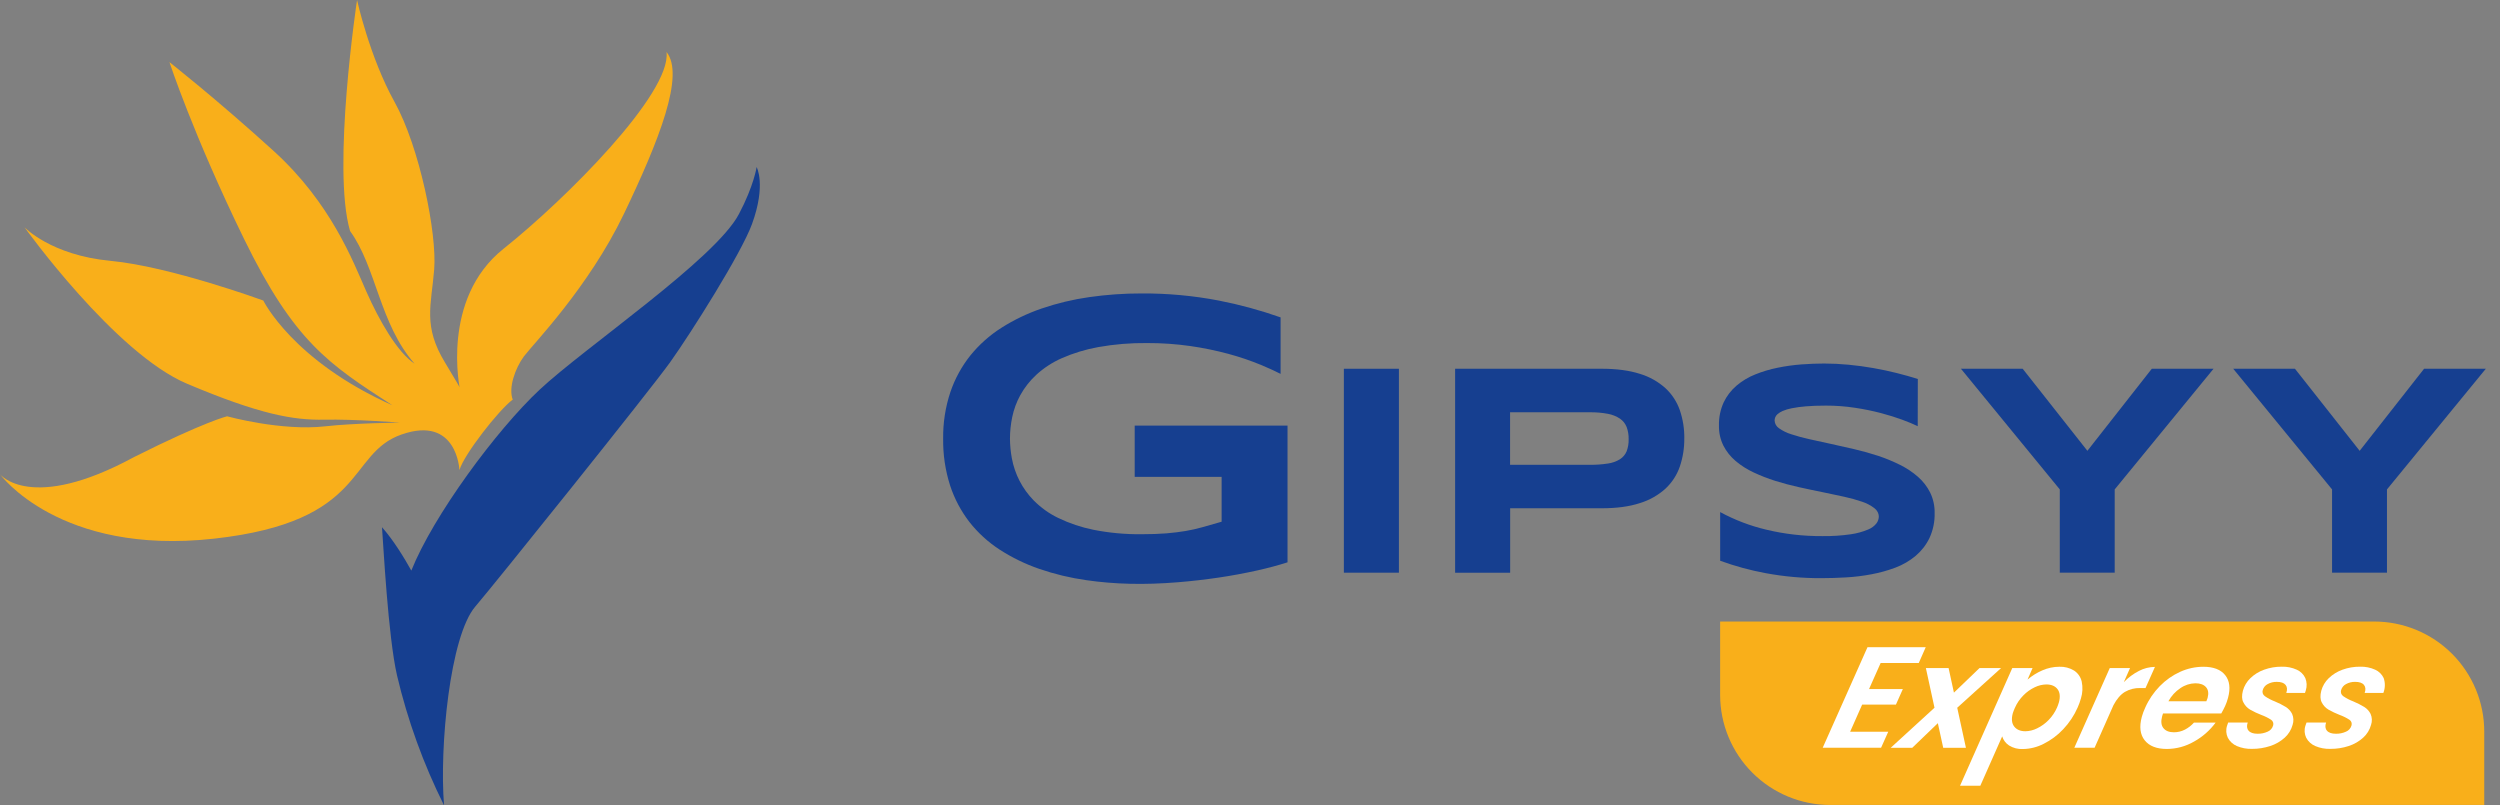 <svg width="149" height="48" viewBox="0 0 149 48" fill="none" xmlns="http://www.w3.org/2000/svg">
<rect x="0" y="0" width="149" height="48" fill="#808080" stroke="none"/>
<g clip-path="url(#clip0_26_281)">
<path d="M27.381 28C27.381 28 27.239 24.742 23.936 25.894C20.633 27.046 21.965 31.083 12.749 32.105C3.533 33.127 0 28.265 0 28.265C0 28.265 1.823 30.589 7.999 27.236C12.198 25.131 13.534 24.811 13.534 24.811C13.534 24.811 16.768 25.706 19.392 25.408C21.072 25.217 23.848 25.187 23.848 25.187C23.848 25.187 21.154 24.977 19.315 25.013C17.476 25.049 15.459 24.69 11.151 22.872C6.843 21.055 1.459 13.543 1.459 13.543C1.459 13.543 3.03 15.211 6.591 15.547C10.152 15.883 15.693 17.912 15.693 17.912C15.693 17.912 17.442 21.503 23.388 24.155C19.603 21.706 17.543 20.386 14.53 14.209C11.518 8.033 10.099 3.703 10.099 3.703C10.099 3.703 12.846 5.854 16.294 8.984C19.744 12.114 21.047 15.597 21.828 17.362C22.609 19.127 23.684 20.996 24.71 21.678C22.614 19.292 22.438 15.934 20.863 13.768C19.769 10.017 21.28 -1.52588e-05 21.28 -1.52588e-05C21.28 -1.52588e-05 22.019 3.379 23.515 6.076C25.012 8.772 26.051 13.919 25.877 16.063C25.703 18.207 25.198 19.435 26.528 21.617C27.858 23.799 27.414 23.207 27.414 23.207C27.414 23.207 26.25 17.825 30.008 14.829C33.766 11.832 40.023 5.551 39.724 3.1C40.822 4.463 39.297 8.342 37.188 12.741C35.079 17.14 31.739 20.545 31.219 21.249C30.7 21.954 30.292 23.129 30.559 23.816C29.726 24.43 27.645 27.102 27.388 28.003" fill="#F9AF1A"/>
<path d="M23.662 40.253C23.13 37.933 22.849 32.479 22.767 31.423C23.455 32.196 24.102 33.264 24.515 34.007C25.817 30.747 29.584 25.634 32.164 23.223C34.854 20.706 42.634 15.44 44.037 12.763C44.932 11.073 45.095 9.957 45.095 9.957C45.095 9.957 45.674 11.004 44.82 13.351C44.182 15.106 41.163 19.876 39.95 21.575C38.737 23.275 29.376 34.934 28.328 36.15C26.815 37.91 26.183 44.527 26.465 47.998C25.234 45.533 24.294 42.934 23.662 40.252" fill="#163F90"/>
<path d="M68.031 17.489C66.987 17.488 65.945 17.561 64.912 17.709C63.951 17.846 63.005 18.073 62.086 18.386C61.242 18.674 60.434 19.061 59.681 19.539C58.981 19.984 58.358 20.54 57.835 21.184C57.314 21.838 56.91 22.578 56.642 23.37C56.345 24.265 56.2 25.203 56.212 26.146C56.199 27.09 56.338 28.03 56.624 28.929C56.881 29.717 57.271 30.455 57.777 31.111C58.282 31.754 58.889 32.309 59.574 32.754C60.313 33.232 61.108 33.619 61.94 33.905C62.855 34.22 63.798 34.446 64.756 34.58C66.419 34.821 68.182 34.868 70.207 34.702C71.012 34.637 71.824 34.542 72.619 34.426C73.414 34.31 74.203 34.16 74.948 33.995C75.599 33.848 76.199 33.687 76.737 33.514V25.364H67.628V28.422H72.809V31.093L72.56 31.166L71.642 31.427C71.319 31.518 70.992 31.591 70.662 31.647C70.314 31.706 69.928 31.754 69.516 31.788C69.103 31.822 68.613 31.839 68.056 31.839C67.088 31.851 66.122 31.763 65.173 31.576C64.444 31.429 63.737 31.192 63.067 30.869C62.525 30.607 62.033 30.255 61.61 29.827C60.933 29.137 60.479 28.259 60.305 27.308C60.234 26.923 60.197 26.532 60.194 26.14C60.196 25.714 60.24 25.288 60.326 24.87C60.42 24.41 60.583 23.965 60.809 23.553C61.059 23.101 61.38 22.692 61.759 22.341C62.21 21.929 62.725 21.593 63.284 21.347C63.979 21.043 64.707 20.822 65.454 20.687C66.418 20.515 67.397 20.435 68.377 20.446C69.235 20.444 70.092 20.503 70.942 20.624C71.711 20.734 72.473 20.891 73.223 21.093C73.896 21.275 74.557 21.501 75.201 21.768C75.599 21.935 75.973 22.107 76.323 22.283V18.916C75.12 18.492 73.887 18.156 72.635 17.912C71.116 17.621 69.573 17.48 68.028 17.489" fill="#163F90"/>
<path d="M83.375 21.978H80.094V34.132H83.375V21.978Z" fill="#163F90"/>
<path d="M97.067 26.178C97.073 25.93 97.033 25.682 96.948 25.449C96.867 25.247 96.729 25.075 96.551 24.952C96.334 24.808 96.09 24.711 95.834 24.664C95.474 24.597 95.107 24.566 94.741 24.572H90V27.702H94.741C95.107 27.707 95.472 27.682 95.834 27.626C96.088 27.591 96.332 27.504 96.551 27.37C96.728 27.257 96.867 27.091 96.948 26.897C97.034 26.668 97.074 26.424 97.067 26.18V26.178ZM100.384 26.128C100.39 26.697 100.301 27.264 100.119 27.803C99.947 28.306 99.653 28.759 99.265 29.121C98.826 29.517 98.305 29.812 97.739 29.984C97.115 30.191 96.353 30.294 95.453 30.293H90.005V34.133H86.725V21.977H95.454C96.351 21.977 97.113 22.079 97.74 22.282C98.306 22.452 98.827 22.745 99.266 23.14C99.654 23.501 99.947 23.953 100.12 24.454C100.302 24.992 100.392 25.557 100.385 26.125" fill="#163F90"/>
<path d="M114.296 25.4C114.066 25.287 113.762 25.161 113.385 25.02C113.008 24.88 112.583 24.747 112.11 24.621C111.597 24.487 111.077 24.381 110.552 24.303C109.981 24.216 109.405 24.174 108.828 24.174C108.356 24.174 107.953 24.189 107.62 24.219C107.338 24.241 107.058 24.279 106.78 24.334C106.595 24.368 106.414 24.423 106.24 24.497C106.13 24.545 106.028 24.609 105.936 24.687C105.874 24.74 105.826 24.809 105.798 24.886C105.779 24.943 105.768 25.003 105.767 25.063C105.77 25.156 105.796 25.247 105.843 25.328C105.889 25.409 105.954 25.477 106.033 25.527C106.255 25.682 106.499 25.802 106.758 25.881C107.11 25.997 107.467 26.094 107.828 26.173C108.235 26.265 108.666 26.359 109.12 26.456C109.574 26.554 110.046 26.66 110.535 26.775C111.022 26.89 111.494 27.022 111.951 27.172C112.393 27.32 112.825 27.499 113.243 27.707C113.629 27.897 113.988 28.136 114.312 28.419C114.612 28.682 114.859 29 115.038 29.357C115.22 29.734 115.312 30.149 115.304 30.568C115.318 31.087 115.212 31.602 114.994 32.072C114.796 32.48 114.514 32.842 114.167 33.134C113.809 33.431 113.404 33.666 112.968 33.83C112.505 34.004 112.027 34.137 111.54 34.227C111.041 34.322 110.535 34.385 110.027 34.413C109.518 34.443 109.033 34.458 108.572 34.458C107.452 34.465 106.334 34.365 105.233 34.16C104.31 33.99 103.403 33.742 102.522 33.421V30.52C103.393 30.992 104.322 31.346 105.286 31.572C106.374 31.832 107.49 31.959 108.608 31.952C109.178 31.961 109.747 31.924 110.311 31.842C110.665 31.792 111.011 31.697 111.34 31.559C111.54 31.482 111.714 31.352 111.845 31.183C111.926 31.069 111.972 30.934 111.977 30.794C111.976 30.695 111.951 30.597 111.904 30.509C111.858 30.421 111.793 30.345 111.712 30.286C111.494 30.119 111.249 29.991 110.988 29.905C110.636 29.785 110.279 29.686 109.916 29.607C109.509 29.516 109.078 29.424 108.624 29.333C108.167 29.241 107.696 29.143 107.214 29.035C106.731 28.926 106.259 28.803 105.802 28.659C105.361 28.52 104.929 28.351 104.51 28.154C104.125 27.976 103.765 27.747 103.441 27.473C103.141 27.22 102.895 26.91 102.715 26.562C102.532 26.191 102.441 25.782 102.45 25.369C102.437 24.89 102.534 24.414 102.733 23.978C102.915 23.597 103.176 23.258 103.497 22.984C103.83 22.702 104.206 22.477 104.611 22.316C105.042 22.142 105.488 22.009 105.943 21.918C106.41 21.822 106.883 21.756 107.359 21.719C107.836 21.684 108.29 21.666 108.72 21.666C109.193 21.666 109.678 21.69 110.175 21.737C110.673 21.785 111.164 21.851 111.648 21.936C112.132 22.022 112.6 22.121 113.05 22.234C113.5 22.348 113.919 22.465 114.302 22.588L114.296 25.4Z" fill="#163F90"/>
<path d="M126.036 29.169V34.131H122.763V29.169L116.872 21.978H120.552L124.408 26.869L128.247 21.978H131.927L126.036 29.169Z" fill="#163F90"/>
<path d="M142.264 29.169V34.131H138.991V29.169L133.1 21.978H136.78L140.636 26.869L144.475 21.978H148.155L142.264 29.169Z" fill="#163F90"/>
<path d="M102.524 37.043H141.501C142.363 37.043 143.216 37.213 144.012 37.542C144.808 37.872 145.531 38.355 146.14 38.964C146.749 39.573 147.232 40.297 147.562 41.093C147.892 41.888 148.061 42.741 148.061 43.603V47.976H109.08C107.34 47.976 105.672 47.285 104.442 46.055C103.211 44.825 102.52 43.156 102.52 41.416V37.043H102.524Z" fill="#F9AF1A"/>
<path d="M112.086 39.516L111.396 41.067H113.41L112.998 41.993H110.985L110.268 43.612H112.539L112.113 44.564H108.634L111.302 38.574H114.773L114.358 39.516H112.086Z" fill="white"/>
<path d="M116.651 42.181L117.169 44.567H115.815L115.496 43.101L113.972 44.567H112.687L115.296 42.181L114.782 39.816H116.136L116.454 41.281L117.979 39.816H119.266L116.651 42.181Z" fill="white"/>
<path d="M121.716 39.957C122.038 39.814 122.386 39.739 122.738 39.738C123.046 39.726 123.352 39.805 123.615 39.966C123.846 40.117 124.009 40.352 124.07 40.621C124.14 40.954 124.125 41.299 124.024 41.624C123.972 41.812 123.906 41.995 123.825 42.173C123.615 42.65 123.324 43.087 122.965 43.465C122.631 43.822 122.235 44.116 121.797 44.334C121.416 44.53 120.995 44.636 120.567 44.642C120.275 44.658 119.985 44.583 119.737 44.429C119.543 44.301 119.399 44.11 119.33 43.888L118.028 46.828H116.819L119.931 39.818H121.14L120.841 40.504C121.104 40.279 121.399 40.094 121.716 39.957ZM122.71 41.864C122.8 41.526 122.773 41.264 122.629 41.075C122.486 40.887 122.262 40.793 121.96 40.793C121.721 40.798 121.486 40.855 121.272 40.96C121.019 41.08 120.789 41.244 120.594 41.444C120.38 41.659 120.208 41.912 120.086 42.19C120.039 42.294 119.997 42.402 119.962 42.511C119.872 42.849 119.9 43.111 120.046 43.3C120.192 43.488 120.414 43.582 120.712 43.583C120.954 43.578 121.192 43.519 121.408 43.411C121.661 43.289 121.891 43.124 122.088 42.923C122.303 42.705 122.476 42.449 122.599 42.169C122.642 42.069 122.679 41.967 122.709 41.864H122.71Z" fill="white"/>
<path d="M127.48 39.987C127.775 39.833 128.102 39.75 128.435 39.747L127.874 41.007H127.557C127.237 40.998 126.921 41.078 126.643 41.238C126.388 41.392 126.162 41.655 125.964 42.026L124.839 44.564H123.63L125.742 39.816H126.951L126.58 40.656C126.842 40.385 127.146 40.159 127.48 39.987Z" fill="white"/>
<path d="M132.622 40.24C132.887 40.572 132.944 41.022 132.791 41.59C132.748 41.758 132.69 41.921 132.618 42.078C132.538 42.249 132.46 42.398 132.387 42.523H128.916C128.895 42.58 128.877 42.637 128.862 42.695C128.782 42.993 128.807 43.225 128.936 43.391C129.065 43.557 129.273 43.642 129.558 43.644C129.789 43.646 130.017 43.591 130.222 43.485C130.424 43.38 130.606 43.239 130.758 43.069H132.05C131.708 43.533 131.271 43.917 130.767 44.196C130.274 44.483 129.715 44.635 129.145 44.638C128.538 44.638 128.098 44.466 127.825 44.124C127.551 43.781 127.493 43.315 127.651 42.726C127.703 42.541 127.769 42.361 127.85 42.187C128.06 41.707 128.356 41.269 128.723 40.894C129.073 40.535 129.486 40.244 129.943 40.038C130.375 39.842 130.843 39.74 131.317 39.739C131.923 39.739 132.358 39.906 132.622 40.24ZM131.573 41.598C131.646 41.324 131.615 41.11 131.479 40.956C131.344 40.802 131.133 40.724 130.847 40.724C130.527 40.729 130.216 40.829 129.953 41.012C129.654 41.211 129.408 41.48 129.237 41.796H131.499C131.538 41.704 131.562 41.638 131.573 41.598Z" fill="white"/>
<path d="M133.319 44.465C133.09 44.368 132.9 44.196 132.782 43.977C132.674 43.754 132.655 43.497 132.73 43.261C132.749 43.194 132.773 43.127 132.799 43.062H133.965C133.895 43.261 133.911 43.424 134.015 43.547C134.119 43.67 134.297 43.731 134.549 43.731C134.757 43.736 134.963 43.693 135.152 43.607C135.23 43.575 135.3 43.525 135.356 43.462C135.412 43.399 135.454 43.324 135.477 43.243C135.498 43.181 135.497 43.114 135.476 43.051C135.455 42.989 135.413 42.936 135.359 42.9C135.175 42.781 134.978 42.683 134.772 42.609C134.542 42.52 134.318 42.414 134.103 42.292C133.933 42.19 133.795 42.041 133.706 41.862C133.606 41.681 133.606 41.449 133.677 41.167C133.755 40.883 133.909 40.625 134.121 40.421C134.354 40.196 134.633 40.024 134.938 39.915C135.275 39.793 135.631 39.732 135.989 39.735C136.3 39.725 136.609 39.787 136.892 39.915C137.114 40.016 137.293 40.192 137.396 40.412C137.491 40.645 137.502 40.904 137.427 41.145C137.414 41.197 137.397 41.249 137.377 41.299H136.262C136.333 41.1 136.319 40.94 136.219 40.819C136.12 40.698 135.945 40.638 135.694 40.639C135.505 40.635 135.318 40.681 135.152 40.772C135.081 40.808 135.019 40.858 134.969 40.92C134.919 40.981 134.881 41.052 134.86 41.128C134.838 41.194 134.839 41.265 134.862 41.331C134.884 41.396 134.927 41.453 134.985 41.492C135.17 41.62 135.371 41.725 135.581 41.805C135.807 41.898 136.025 42.008 136.234 42.135C136.394 42.236 136.524 42.378 136.609 42.546C136.701 42.753 136.711 42.987 136.639 43.201C136.559 43.496 136.395 43.761 136.169 43.965C135.92 44.189 135.626 44.359 135.307 44.462C134.954 44.578 134.585 44.636 134.214 44.633C133.907 44.642 133.602 44.585 133.319 44.465Z" fill="white"/>
<path d="M137.991 44.465C137.761 44.368 137.571 44.196 137.453 43.977C137.344 43.754 137.325 43.497 137.4 43.261C137.411 43.221 137.434 43.156 137.47 43.062H138.636C138.565 43.261 138.582 43.424 138.685 43.547C138.789 43.67 138.968 43.731 139.219 43.731C139.427 43.736 139.633 43.693 139.822 43.607C139.901 43.575 139.971 43.525 140.027 43.462C140.083 43.399 140.124 43.324 140.148 43.243C140.168 43.181 140.168 43.114 140.147 43.051C140.125 42.99 140.084 42.936 140.029 42.9C139.846 42.781 139.649 42.683 139.443 42.609C139.212 42.52 138.989 42.414 138.774 42.292C138.603 42.19 138.465 42.041 138.376 41.862C138.283 41.681 138.277 41.449 138.348 41.167C138.426 40.883 138.579 40.625 138.792 40.421C139.025 40.197 139.304 40.024 139.609 39.915C139.945 39.793 140.301 39.732 140.659 39.735C140.97 39.725 141.28 39.787 141.563 39.915C141.785 40.015 141.964 40.191 142.067 40.412C142.166 40.701 142.16 41.015 142.048 41.299H140.934C141.005 41.1 140.99 40.94 140.891 40.819C140.792 40.698 140.616 40.638 140.365 40.639C140.176 40.635 139.989 40.681 139.823 40.772C139.753 40.808 139.691 40.858 139.64 40.92C139.59 40.981 139.553 41.052 139.531 41.128C139.51 41.194 139.511 41.265 139.533 41.331C139.556 41.396 139.599 41.453 139.657 41.492C139.844 41.62 140.046 41.725 140.259 41.805C140.484 41.898 140.702 42.009 140.911 42.135C141.071 42.235 141.201 42.377 141.286 42.546C141.378 42.753 141.389 42.987 141.315 43.201C141.235 43.496 141.072 43.761 140.845 43.965C140.596 44.189 140.303 44.359 139.984 44.462C139.631 44.578 139.262 44.636 138.89 44.633C138.582 44.643 138.275 44.586 137.991 44.465Z" fill="white"/>
</g>
<defs>
<clipPath id="clip0_26_281">
<rect width="148.155" height="48" fill="white"/>
</clipPath>
</defs>
</svg>
